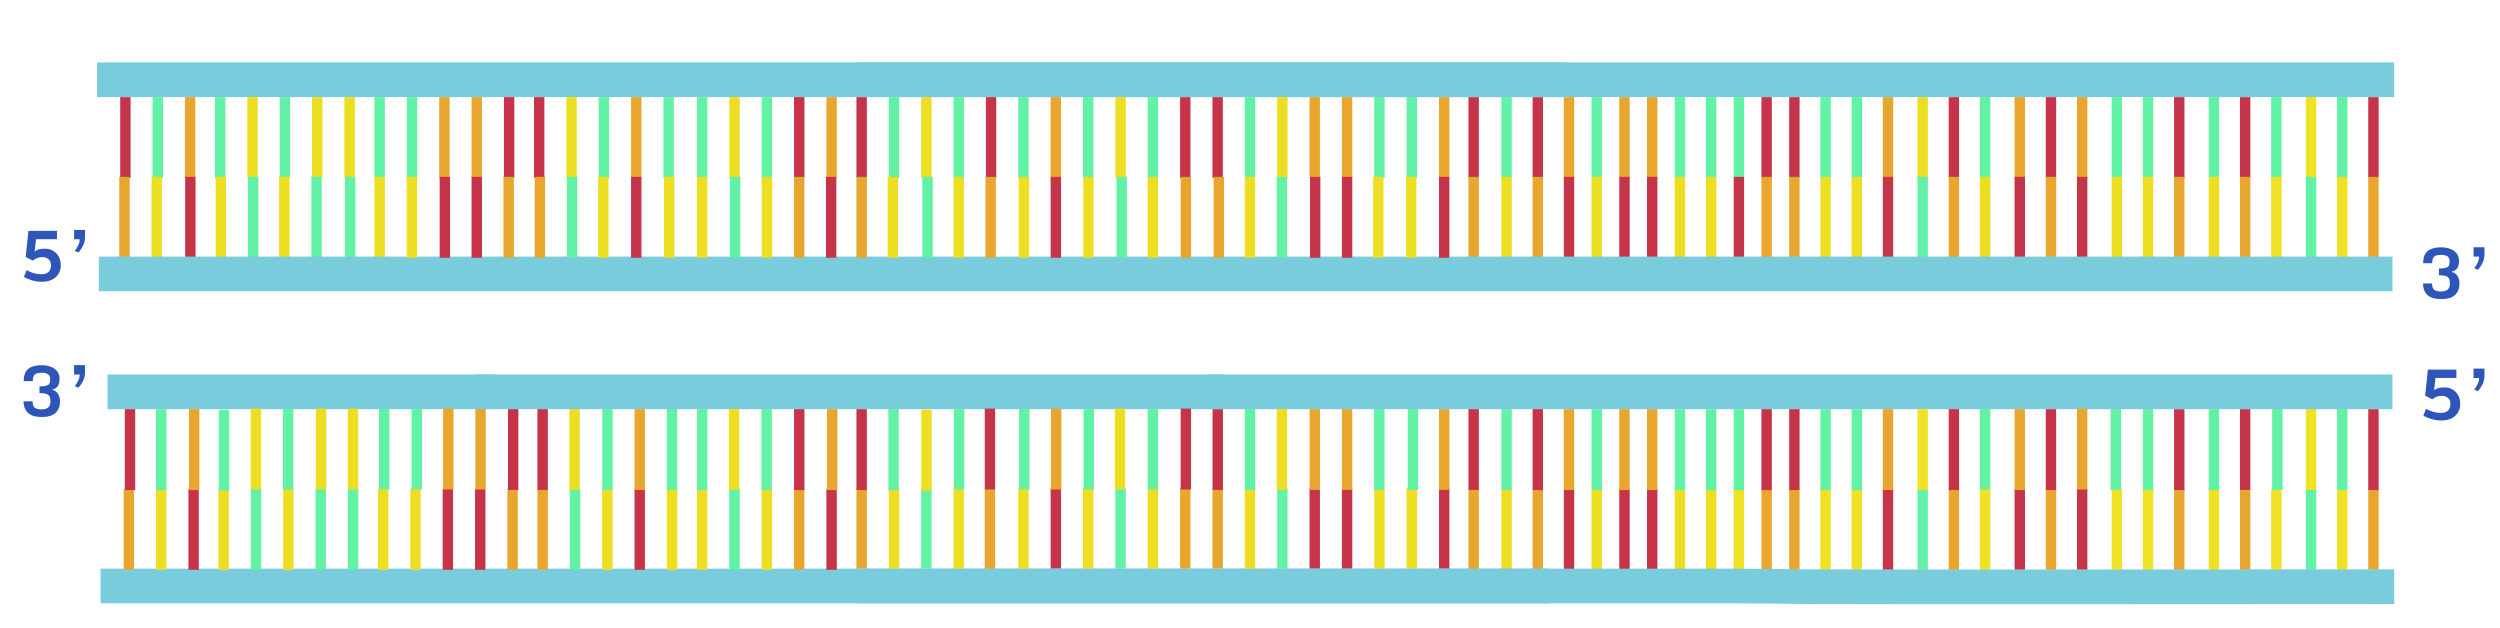 <svg width="721" height="181" viewBox="0 0 721 181" fill="none" xmlns="http://www.w3.org/2000/svg">
<g filter="url(#filter0_d)">
<line x1="684.5" y1="137" x2="684.5" y2="160.333" stroke="#E8A62F" stroke-width="3"/>
<line x1="684.5" y1="24" x2="684.5" y2="47.333" stroke="#C6344A" stroke-width="3"/>
<line x1="675.5" y1="137" x2="675.5" y2="160.333" stroke="#EFE123" stroke-width="3"/>
<line x1="666.5" y1="137" x2="666.5" y2="160.333" stroke="#62F2A6" stroke-width="3"/>
<line x1="666.5" y1="24" x2="666.5" y2="47.333" stroke="#EFE123" stroke-width="3"/>
<line x1="656.5" y1="137" x2="656.5" y2="160.333" stroke="#EFE123" stroke-width="3"/>
<line x1="656.5" y1="24" x2="656.5" y2="47.334" stroke="#62F2A6" stroke-width="3"/>
<line x1="647.5" y1="137" x2="647.5" y2="160.333" stroke="#E8A62F" stroke-width="3"/>
<line x1="647.5" y1="24" x2="647.5" y2="47.334" stroke="#C6344A" stroke-width="3"/>
<line x1="675.5" y1="24" x2="675.5" y2="47.333" stroke="#62F2A6" stroke-width="3"/>
<line x1="638.5" y1="137" x2="638.5" y2="160.333" stroke="#EFE123" stroke-width="3"/>
<line x1="638.5" y1="24" x2="638.5" y2="47.334" stroke="#62F2A6" stroke-width="3"/>
<line x1="619.5" y1="24" x2="619.5" y2="47.333" stroke="#62F2A6" stroke-width="3"/>
<line x1="619.5" y1="137" x2="619.5" y2="160.333" stroke="#EFE123" stroke-width="3"/>
<line x1="610.5" y1="137" x2="610.5" y2="160.333" stroke="#EFE123" stroke-width="3"/>
<line x1="610.5" y1="24" x2="610.5" y2="47.334" stroke="#62F2A6" stroke-width="3"/>
<line x1="600.5" y1="137" x2="600.5" y2="160.334" stroke="#C6344A" stroke-width="3"/>
<line x1="600.5" y1="24" x2="600.5" y2="47.333" stroke="#E8A62F" stroke-width="3"/>
<line x1="628.5" y1="24" x2="628.5" y2="47.334" stroke="#C6344A" stroke-width="3"/>
<line x1="628.5" y1="137" x2="628.5" y2="160.333" stroke="#E8A62F" stroke-width="3"/>
<line x1="591.5" y1="137" x2="591.5" y2="160.334" stroke="#E8A62F" stroke-width="3"/>
<line x1="591.5" y1="24" x2="591.5" y2="47.333" stroke="#C6344A" stroke-width="3"/>
<line x1="572.5" y1="137" x2="572.5" y2="160.334" stroke="#EFE123" stroke-width="3"/>
<line x1="572.5" y1="24" x2="572.5" y2="47.333" stroke="#62F2A6" stroke-width="3"/>
<line x1="563.5" y1="137" x2="563.5" y2="160.333" stroke="#E8A62F" stroke-width="3"/>
<line x1="563.5" y1="24" x2="563.5" y2="47.333" stroke="#C6344A" stroke-width="3"/>
<line x1="554.5" y1="137" x2="554.5" y2="160.334" stroke="#62F2A6" stroke-width="3"/>
<line x1="554.5" y1="24" x2="554.5" y2="47.334" stroke="#EDDE22" stroke-width="3"/>
<line x1="582.5" y1="24" x2="582.5" y2="47.334" stroke="#E8A62F" stroke-width="3"/>
<line x1="582.5" y1="137" x2="582.5" y2="160.334" stroke="#C6344A" stroke-width="3"/>
<line x1="544.5" y1="137" x2="544.5" y2="160.333" stroke="#C6344A" stroke-width="3"/>
<line x1="544.5" y1="24" x2="544.5" y2="47.333" stroke="#E8A62F" stroke-width="3"/>
<line x1="526.5" y1="137" x2="526.5" y2="160.333" stroke="#EFE123" stroke-width="3"/>
<line x1="526.5" y1="24" x2="526.5" y2="47.333" stroke="#62F2A6" stroke-width="3"/>
<line x1="517.5" y1="137" x2="517.5" y2="160.333" stroke="#E8A62F" stroke-width="3"/>
<line x1="517.5" y1="24" x2="517.5" y2="47.333" stroke="#C6344A" stroke-width="3"/>
<line x1="509.5" y1="137" x2="509.5" y2="160.334" stroke="#E8A62F" stroke-width="3"/>
<line x1="509.5" y1="24" x2="509.5" y2="47.334" stroke="#C6344A" stroke-width="3"/>
<line x1="535.5" y1="24" x2="535.5" y2="47.333" stroke="#62F2A6" stroke-width="3"/>
<line x1="535.5" y1="137" x2="535.5" y2="160.333" stroke="#EFE123" stroke-width="3"/>
<line x1="501.5" y1="137" x2="501.5" y2="160.333" stroke="#EFE123" stroke-width="3"/>
<line x1="501.5" y1="24" x2="501.5" y2="47.333" stroke="#62F2A6" stroke-width="3"/>
<line x1="416.5" y1="24.004" x2="416.5" y2="47.338" stroke="#E8A62F" stroke-width="3"/>
<line x1="425" y1="24" x2="425" y2="47.333" stroke="#C6344A" stroke-width="3"/>
<line x1="434.5" y1="24" x2="434.5" y2="47.333" stroke="#62F2A6" stroke-width="3"/>
<line x1="443.5" y1="24" x2="443.5" y2="47.333" stroke="#C6344A" stroke-width="3"/>
<line x1="452.5" y1="24" x2="452.5" y2="47.333" stroke="#E8A62F" stroke-width="3"/>
<line x1="460.5" y1="24" x2="460.5" y2="47.333" stroke="#62F2A6" stroke-width="3"/>
<line x1="468.5" y1="24" x2="468.5" y2="47.333" stroke="#E8A62F" stroke-width="3"/>
<line x1="476.5" y1="24" x2="476.5" y2="47.333" stroke="#E8A62F" stroke-width="3"/>
<line x1="484.5" y1="24" x2="484.5" y2="47.333" stroke="#62F2A6" stroke-width="3"/>
<line x1="493.5" y1="24" x2="493.5" y2="47.333" stroke="#62F2A6" stroke-width="3"/>
<line x1="425" y1="47.001" x2="425" y2="70.334" stroke="#E8A62F" stroke-width="3"/>
<line x1="434.5" y1="47.001" x2="434.5" y2="70.334" stroke="#EDDE22" stroke-width="3"/>
<line x1="443.5" y1="47.001" x2="443.5" y2="70.334" stroke="#E8A62F" stroke-width="3"/>
<line x1="452.5" y1="47.001" x2="452.5" y2="70.334" stroke="#C6344A" stroke-width="3"/>
<line x1="460.5" y1="47.001" x2="460.5" y2="70.334" stroke="#EDDE22" stroke-width="3"/>
<line x1="468.5" y1="47.001" x2="468.5" y2="70.334" stroke="#C6344A" stroke-width="3"/>
<line x1="476.5" y1="47.001" x2="476.5" y2="70.334" stroke="#C6344A" stroke-width="3"/>
<line x1="484.5" y1="47.001" x2="484.5" y2="70.334" stroke="#EDDE22" stroke-width="3"/>
<line x1="493.5" y1="47.001" x2="493.5" y2="70.334" stroke="#EDDE22" stroke-width="3"/>
<line x1="501.5" y1="47.001" x2="501.5" y2="70.334" stroke="#C6344A" stroke-width="3"/>
<line x1="509.5" y1="47.001" x2="509.5" y2="70.334" stroke="#E8A62F" stroke-width="3"/>
<line x1="517.5" y1="47.001" x2="517.5" y2="70.334" stroke="#E8A62F" stroke-width="3"/>
<line x1="526.5" y1="47.001" x2="526.5" y2="70.334" stroke="#EDDE22" stroke-width="3"/>
<line x1="535.5" y1="47.001" x2="535.5" y2="70.334" stroke="#EDDE22" stroke-width="3"/>
<line x1="544.5" y1="47.001" x2="544.5" y2="70.334" stroke="#C6344A" stroke-width="3"/>
<line x1="554.5" y1="47.001" x2="554.5" y2="70.334" stroke="#62F2A6" stroke-width="3"/>
<line x1="563.5" y1="47.001" x2="563.5" y2="70.334" stroke="#E8A62F" stroke-width="3"/>
<line x1="572.5" y1="47.001" x2="572.5" y2="70.334" stroke="#EDDE22" stroke-width="3"/>
<line x1="582.5" y1="47.001" x2="582.5" y2="70.334" stroke="#C6344A" stroke-width="3"/>
<line x1="591.5" y1="47.001" x2="591.5" y2="70.334" stroke="#E8A62F" stroke-width="3"/>
<line x1="600.5" y1="47.001" x2="600.5" y2="70.334" stroke="#C6344A" stroke-width="3"/>
<line x1="610.5" y1="47.001" x2="610.5" y2="70.334" stroke="#EDDE22" stroke-width="3"/>
<line x1="619.5" y1="47.001" x2="619.5" y2="70.334" stroke="#EDDE22" stroke-width="3"/>
<line x1="628.5" y1="47.001" x2="628.5" y2="70.334" stroke="#E8A62F" stroke-width="3"/>
<line x1="638.5" y1="47.001" x2="638.5" y2="70.334" stroke="#EDDE22" stroke-width="3"/>
<line x1="647.5" y1="47.001" x2="647.5" y2="70.334" stroke="#E8A62F" stroke-width="3"/>
<line x1="656.5" y1="47.001" x2="656.5" y2="70.334" stroke="#EFE123" stroke-width="3"/>
<line x1="666.5" y1="47.001" x2="666.5" y2="70.334" stroke="#62F2A6" stroke-width="3"/>
<line x1="675.5" y1="47.001" x2="675.5" y2="70.334" stroke="#EFE123" stroke-width="3"/>
<line x1="684.5" y1="47.001" x2="684.5" y2="70.334" stroke="#E8A62F" stroke-width="3"/>
<line x1="425" y1="137" x2="425" y2="160.334" stroke="#E8A62F" stroke-width="3"/>
<line x1="434.5" y1="137" x2="434.5" y2="160.334" stroke="#EDDE22" stroke-width="3"/>
<line x1="443.5" y1="137" x2="443.5" y2="160.334" stroke="#E8A62F" stroke-width="3"/>
<line x1="452.5" y1="137" x2="452.5" y2="160.334" stroke="#C6344A" stroke-width="3"/>
<line x1="460.5" y1="137" x2="460.5" y2="160.334" stroke="#EDDE22" stroke-width="3"/>
<line x1="468.5" y1="137" x2="468.5" y2="160.334" stroke="#C6344A" stroke-width="3"/>
<line x1="476.5" y1="137" x2="476.5" y2="160.334" stroke="#C6344A" stroke-width="3"/>
<line x1="484.5" y1="137" x2="484.5" y2="160.334" stroke="#EDDE22" stroke-width="3"/>
<line x1="493.5" y1="137" x2="493.5" y2="160.334" stroke="#EDDE22" stroke-width="3"/>
<line x1="407.167" y1="24.004" x2="407.167" y2="47.338" stroke="#62F2A6" stroke-width="3"/>
<line x1="397.833" y1="24.004" x2="397.833" y2="47.338" stroke="#62F2A6" stroke-width="3"/>
<line x1="388.5" y1="24.004" x2="388.5" y2="47.338" stroke="#E8A62F" stroke-width="3"/>
<path d="M446.667 165.004L29 165.005" stroke="#79CCDB" stroke-width="10"/>
<path d="M451.667 19.008L28 19.008" stroke="#79CCDB" stroke-width="10"/>
<line x1="341.833" y1="24.004" x2="341.833" y2="47.338" stroke="#C6344A" stroke-width="3"/>
<line x1="332.5" y1="24.004" x2="332.5" y2="47.338" stroke="#62F2A6" stroke-width="3"/>
<line x1="323.167" y1="24.004" x2="323.167" y2="47.338" stroke="#EDDE22" stroke-width="3"/>
<line x1="313.833" y1="24.004" x2="313.833" y2="47.338" stroke="#62F2A6" stroke-width="3"/>
<line x1="304.5" y1="24.004" x2="304.5" y2="47.338" stroke="#E8A62F" stroke-width="3"/>
<line x1="295.167" y1="24.004" x2="295.167" y2="47.338" stroke="#62F2A6" stroke-width="3"/>
<line x1="285.833" y1="24.004" x2="285.833" y2="47.338" stroke="#C6344A" stroke-width="3"/>
<line x1="276.5" y1="24.004" x2="276.5" y2="47.338" stroke="#62F2A6" stroke-width="3"/>
<line x1="239.833" y1="24.007" x2="239.833" y2="47.341" stroke="#E8A62F" stroke-width="3"/>
<line x1="230.5" y1="24.007" x2="230.5" y2="47.341" stroke="#C6344A" stroke-width="3"/>
<line x1="221.167" y1="24.007" x2="221.167" y2="47.341" stroke="#62F2A6" stroke-width="3"/>
<line x1="211.833" y1="24.007" x2="211.833" y2="47.341" stroke="#EDDE22" stroke-width="3"/>
<line x1="202.5" y1="24.007" x2="202.5" y2="47.341" stroke="#62F2A6" stroke-width="3"/>
<line x1="192.833" y1="24.007" x2="192.833" y2="47.341" stroke="#62F2A6" stroke-width="3"/>
<line x1="183.5" y1="24.007" x2="183.5" y2="47.341" stroke="#E8A62F" stroke-width="3"/>
<line x1="174.167" y1="24.007" x2="174.167" y2="47.341" stroke="#62F2A6" stroke-width="3"/>
<line x1="164.833" y1="24.007" x2="164.833" y2="47.341" stroke="#EDDE22" stroke-width="3"/>
<line x1="155.5" y1="24.007" x2="155.5" y2="47.341" stroke="#C6344A" stroke-width="3"/>
<line x1="146.833" y1="24.007" x2="146.833" y2="47.341" stroke="#C6344A" stroke-width="3"/>
<line x1="137.5" y1="24.007" x2="137.5" y2="47.341" stroke="#E8A62F" stroke-width="3"/>
<line x1="128.167" y1="24.007" x2="128.167" y2="47.341" stroke="#E8A62F" stroke-width="3"/>
<line x1="118.833" y1="24.007" x2="118.833" y2="47.341" stroke="#62F2A6" stroke-width="3"/>
<line x1="109.5" y1="24.007" x2="109.5" y2="47.341" stroke="#62F2A6" stroke-width="3"/>
<line x1="100.833" y1="24.007" x2="100.833" y2="47.341" stroke="#EDDE22" stroke-width="3"/>
<line x1="91.5" y1="24.007" x2="91.5" y2="47.341" stroke="#EDDE22" stroke-width="3"/>
<line x1="82.167" y1="24.007" x2="82.167" y2="47.341" stroke="#62F2A6" stroke-width="3"/>
<line x1="72.833" y1="24.007" x2="72.833" y2="47.341" stroke="#EDDE22" stroke-width="3"/>
<line x1="63.5" y1="24.007" x2="63.5" y2="47.341" stroke="#62F2A6" stroke-width="3"/>
<line x1="54.833" y1="24.007" x2="54.833" y2="47.341" stroke="#E8A62F" stroke-width="3"/>
<line x1="45.5" y1="24.007" x2="45.5" y2="47.341" stroke="#62F2A6" stroke-width="3"/>
<line x1="36.167" y1="24.007" x2="36.167" y2="47.341" stroke="#C6344A" stroke-width="3"/>
<line x1="239.833" y1="137.003" x2="239.833" y2="160.337" stroke="#C6344A" stroke-width="3"/>
<line x1="230.5" y1="137.003" x2="230.5" y2="160.337" stroke="#E8A62F" stroke-width="3"/>
<line x1="221.167" y1="137.003" x2="221.167" y2="160.337" stroke="#EDDE22" stroke-width="3"/>
<line x1="211.833" y1="137.003" x2="211.833" y2="160.337" stroke="#62F2A6" stroke-width="3"/>
<line x1="202.5" y1="137.003" x2="202.5" y2="160.337" stroke="#EDDE22" stroke-width="3"/>
<line x1="193.833" y1="137.002" x2="193.833" y2="160.335" stroke="#EDDE22" stroke-width="3"/>
<line x1="184.5" y1="137.002" x2="184.5" y2="160.335" stroke="#C6344A" stroke-width="3"/>
<line x1="175.167" y1="137.002" x2="175.167" y2="160.335" stroke="#EDDE22" stroke-width="3"/>
<line x1="165.833" y1="137.002" x2="165.833" y2="160.335" stroke="#62F2A6" stroke-width="3"/>
<line x1="156.5" y1="137.002" x2="156.5" y2="160.335" stroke="#E8A62F" stroke-width="3"/>
<line x1="147.833" y1="137.002" x2="147.833" y2="160.335" stroke="#E8A62F" stroke-width="3"/>
<line x1="138.5" y1="137.002" x2="138.5" y2="160.335" stroke="#C6344A" stroke-width="3"/>
<line x1="129.167" y1="137.002" x2="129.167" y2="160.335" stroke="#C6344A" stroke-width="3"/>
<line x1="119.833" y1="137.002" x2="119.833" y2="160.335" stroke="#EDDE22" stroke-width="3"/>
<line x1="110.5" y1="137.002" x2="110.5" y2="160.335" stroke="#EDDE22" stroke-width="3"/>
<line x1="101.833" y1="137.002" x2="101.833" y2="160.335" stroke="#62F2A6" stroke-width="3"/>
<line x1="92.5" y1="137.002" x2="92.5" y2="160.335" stroke="#62F2A6" stroke-width="3"/>
<line x1="83.167" y1="137.002" x2="83.167" y2="160.335" stroke="#EDDE22" stroke-width="3"/>
<line x1="73.833" y1="137.002" x2="73.833" y2="160.335" stroke="#62F2A6" stroke-width="3"/>
<line x1="64.5" y1="137.002" x2="64.5" y2="160.335" stroke="#EDDE22" stroke-width="3"/>
<line x1="55.833" y1="137" x2="55.833" y2="160.334" stroke="#C6344A" stroke-width="3"/>
<line x1="46.5" y1="137" x2="46.5" y2="160.334" stroke="#EDDE22" stroke-width="3"/>
<line x1="37.167" y1="137" x2="37.167" y2="160.334" stroke="#E8A62F" stroke-width="3"/>
<line x1="257.833" y1="136.671" x2="257.833" y2="160.004" stroke="#EDDE22" stroke-width="3"/>
<line x1="248.5" y1="136.671" x2="248.5" y2="160.004" stroke="#E8A62F" stroke-width="3"/>
<line x1="267.167" y1="24.004" x2="267.167" y2="47.338" stroke="#EDDE22" stroke-width="3"/>
<line x1="257.833" y1="24.004" x2="257.833" y2="47.338" stroke="#62F2A6" stroke-width="3"/>
<line x1="248.5" y1="24.004" x2="248.5" y2="47.338" stroke="#C6344A" stroke-width="3"/>
<line x1="379.167" y1="24.004" x2="379.167" y2="47.338" stroke="#E8A62F" stroke-width="3"/>
<line x1="369.833" y1="24.004" x2="369.833" y2="47.338" stroke="#EDDE22" stroke-width="3"/>
<line x1="360.5" y1="24.004" x2="360.5" y2="47.338" stroke="#62F2A6" stroke-width="3"/>
<line x1="351.167" y1="24.004" x2="351.167" y2="47.338" stroke="#C6344A" stroke-width="3"/>
<path d="M690.5 19C690.5 19 504.267 19 496.801 19C489.335 19 484.662 19 475.984 19L247 19" stroke="#79CCDB" stroke-width="10"/>
<line y1="-1.5" x2="23.333" y2="-1.5" transform="matrix(0 -1 -1 0 415 160.004)" stroke="#C6344A" stroke-width="3"/>
<line y1="-1.5" x2="23.333" y2="-1.5" transform="matrix(0 -1 -1 0 405.667 160.004)" stroke="#EDDE22" stroke-width="3"/>
<line y1="-1.5" x2="23.333" y2="-1.5" transform="matrix(0 -1 -1 0 396.333 160.004)" stroke="#EDDE22" stroke-width="3"/>
<line y1="-1.5" x2="23.333" y2="-1.5" transform="matrix(0 -1 -1 0 387 160.004)" stroke="#C6344A" stroke-width="3"/>
<line y1="-1.5" x2="23.333" y2="-1.5" transform="matrix(0 -1 -1 0 340.333 160.004)" stroke="#E8A62F" stroke-width="3"/>
<line y1="-1.5" x2="23.333" y2="-1.5" transform="matrix(0 -1 -1 0 331 160.004)" stroke="#EDDE22" stroke-width="3"/>
<line y1="-1.5" x2="23.333" y2="-1.5" transform="matrix(0 -1 -1 0 321.667 160.004)" stroke="#62F2A6" stroke-width="3"/>
<line y1="-1.5" x2="23.333" y2="-1.5" transform="matrix(0 -1 -1 0 312.333 160.004)" stroke="#EDDE22" stroke-width="3"/>
<line y1="-1.5" x2="23.333" y2="-1.5" transform="matrix(0 -1 -1 0 303 160.004)" stroke="#C6344A" stroke-width="3"/>
<line y1="-1.5" x2="23.333" y2="-1.5" transform="matrix(0 -1 -1 0 293.667 160.004)" stroke="#EDDE22" stroke-width="3"/>
<line y1="-1.5" x2="23.333" y2="-1.5" transform="matrix(0 -1 -1 0 284 160.332)" stroke="#E8A62F" stroke-width="3"/>
<line y1="-1.5" x2="23.333" y2="-1.5" transform="matrix(0 -1 -1 0 275 160.004)" stroke="#EDDE22" stroke-width="3"/>
<line y1="-1.5" x2="23.333" y2="-1.5" transform="matrix(0 -1 -1 0 265.667 160.004)" stroke="#62F2A6" stroke-width="3"/>
<line y1="-1.5" x2="23.333" y2="-1.5" transform="matrix(0 -1 -1 0 377.667 160.004)" stroke="#C6344A" stroke-width="3"/>
<line y1="-1.5" x2="23.333" y2="-1.5" transform="matrix(0 -1 -1 0 368.333 160.004)" stroke="#62F2A6" stroke-width="3"/>
<line y1="-1.5" x2="23.333" y2="-1.5" transform="matrix(0 -1 -1 0 359 160.004)" stroke="#EDDE22" stroke-width="3"/>
<line y1="-1.5" x2="23.333" y2="-1.5" transform="matrix(0 -1 -1 0 349.667 160.004)" stroke="#E8A62F" stroke-width="3"/>
<path d="M690.5 165.2C690.5 165.2 529.632 165.325 521.429 165.2C513.227 165.076 508.093 165.04 498.56 165L247 165" stroke="#79CCDB" stroke-width="10"/>
</g>
<g filter="url(#filter1_d)">
<path d="M11.982 24.066C13.695 24.066 14.551 23.324 14.551 21.84C14.551 21.137 14.46 20.626 14.277 20.307C14.102 19.981 13.789 19.747 13.34 19.604C12.891 19.454 12.24 19.379 11.387 19.379V17.436C12.962 17.436 13.9 17.195 14.199 16.713C14.382 16.413 14.473 15.961 14.473 15.355C14.473 14.743 14.287 14.284 13.916 13.979C13.545 13.666 12.891 13.51 11.953 13.51C11.016 13.51 10.361 13.685 9.99 14.037C9.626 14.382 9.447 15.007 9.453 15.912H6.836C6.849 14.219 7.305 13.031 8.203 12.348C9.102 11.664 10.345 11.322 11.934 11.322C13.529 11.322 14.801 11.671 15.752 12.367C16.703 13.057 17.178 14.018 17.178 15.248C17.178 16.238 16.989 16.97 16.611 17.445C16.234 17.914 15.693 18.227 14.99 18.383C16.533 18.799 17.305 19.952 17.305 21.84C17.305 23.148 16.888 24.213 16.055 25.033C15.221 25.854 13.896 26.264 12.08 26.264C10.264 26.264 8.936 25.88 8.096 25.111C7.256 24.337 6.816 23.213 6.777 21.742H9.395C9.408 22.628 9.613 23.236 10.01 23.568C10.413 23.9 11.071 24.066 11.982 24.066ZM22.598 17.807L21.553 17.357C21.885 16.98 22.204 16.479 22.51 15.854C22.822 15.222 22.979 14.607 22.979 14.008H21.367V11.312H24.512V13.49C24.512 14.356 24.297 15.199 23.867 16.02C23.438 16.833 23.014 17.429 22.598 17.807Z" fill="white"/>
</g>
<g filter="url(#filter2_d)">
<path d="M703.982 170.066C705.695 170.066 706.551 169.324 706.551 167.84C706.551 167.137 706.46 166.626 706.277 166.307C706.102 165.981 705.789 165.747 705.34 165.604C704.891 165.454 704.24 165.379 703.387 165.379V163.436C704.962 163.436 705.9 163.195 706.199 162.713C706.382 162.413 706.473 161.961 706.473 161.355C706.473 160.743 706.287 160.285 705.916 159.979C705.545 159.666 704.891 159.51 703.953 159.51C703.016 159.51 702.361 159.686 701.99 160.037C701.626 160.382 701.447 161.007 701.453 161.912H698.836C698.849 160.219 699.305 159.031 700.203 158.348C701.102 157.664 702.345 157.322 703.934 157.322C705.529 157.322 706.801 157.671 707.752 158.367C708.702 159.057 709.178 160.018 709.178 161.248C709.178 162.238 708.989 162.97 708.611 163.445C708.234 163.914 707.693 164.227 706.99 164.383C708.533 164.799 709.305 165.952 709.305 167.84C709.305 169.148 708.888 170.213 708.055 171.033C707.221 171.854 705.896 172.264 704.08 172.264C702.264 172.264 700.936 171.88 700.096 171.111C699.256 170.337 698.816 169.214 698.777 167.742H701.395C701.408 168.628 701.613 169.236 702.01 169.568C702.413 169.9 703.071 170.066 703.982 170.066ZM714.598 163.807L713.553 163.357C713.885 162.98 714.204 162.479 714.51 161.854C714.822 161.222 714.979 160.607 714.979 160.008H713.367V157.312H716.512V159.49C716.512 160.356 716.297 161.199 715.867 162.02C715.438 162.833 715.014 163.429 714.598 163.807Z" fill="white"/>
</g>
<g filter="url(#filter3_d)">
<path d="M699.99 15.602C700.55 15.016 701.52 14.723 702.9 14.723C704.287 14.723 705.404 15.172 706.25 16.07C707.103 16.969 707.529 18.118 707.529 19.518C707.529 20.917 707.038 22.06 706.055 22.945C705.072 23.824 703.75 24.264 702.09 24.264C701.068 24.264 700.068 24.114 699.092 23.814C698.115 23.515 697.386 23.189 696.904 22.838L697.676 20.895C699.004 21.689 700.423 22.086 701.934 22.086C703.77 22.086 704.691 21.21 704.697 19.459V19.449C704.697 18.753 704.473 18.199 704.023 17.789C703.581 17.372 703.018 17.164 702.334 17.164C701.156 17.164 700.212 17.499 699.502 18.17L697.412 17.125L698.203 9.586H706.426V11.988H700.391L699.99 15.602ZM712.598 15.807L711.553 15.357C711.885 14.98 712.204 14.479 712.51 13.854C712.822 13.222 712.979 12.607 712.979 12.008H711.367V9.312H714.512V11.49C714.512 12.356 714.297 13.199 713.867 14.02C713.438 14.833 713.014 15.429 712.598 15.807Z" fill="white"/>
</g>
<g filter="url(#filter4_d)">
<path d="M7.99 163.602C8.55 163.016 9.52 162.723 10.9 162.723C12.287 162.723 13.404 163.172 14.25 164.07C15.103 164.969 15.529 166.118 15.529 167.518C15.529 168.917 15.038 170.06 14.055 170.945C13.072 171.824 11.75 172.264 10.09 172.264C9.068 172.264 8.068 172.114 7.092 171.814C6.115 171.515 5.386 171.189 4.904 170.838L5.676 168.895C7.004 169.689 8.423 170.086 9.934 170.086C11.77 170.086 12.691 169.21 12.697 167.459V167.449C12.697 166.753 12.473 166.199 12.023 165.789C11.581 165.372 11.018 165.164 10.334 165.164C9.156 165.164 8.212 165.499 7.502 166.17L5.412 165.125L6.203 157.586H14.426V159.988H8.391L7.99 163.602ZM20.598 163.807L19.553 163.357C19.885 162.98 20.204 162.479 20.51 161.854C20.822 161.222 20.979 160.607 20.979 160.008H19.367V157.312H22.512V159.49C22.512 160.356 22.297 161.199 21.867 162.02C21.438 162.833 21.014 163.429 20.598 163.807Z" fill="white"/>
</g>
<g filter="url(#filter5_d)">
<path d="M703.982 80.066C705.695 80.066 706.551 79.324 706.551 77.84C706.551 77.137 706.46 76.626 706.277 76.307C706.102 75.981 705.789 75.747 705.34 75.603C704.891 75.454 704.24 75.379 703.387 75.379V73.436C704.962 73.436 705.9 73.195 706.199 72.713C706.382 72.413 706.473 71.961 706.473 71.356C706.473 70.743 706.287 70.284 705.916 69.978C705.545 69.666 704.891 69.51 703.953 69.51C703.016 69.51 702.361 69.686 701.99 70.037C701.626 70.382 701.447 71.007 701.453 71.912H698.836C698.849 70.219 699.305 69.031 700.203 68.348C701.102 67.664 702.345 67.322 703.934 67.322C705.529 67.322 706.801 67.671 707.752 68.367C708.702 69.057 709.178 70.018 709.178 71.248C709.178 72.238 708.989 72.97 708.611 73.445C708.234 73.914 707.693 74.227 706.99 74.383C708.533 74.799 709.305 75.952 709.305 77.84C709.305 79.148 708.888 80.213 708.055 81.033C707.221 81.853 705.896 82.264 704.08 82.264C702.264 82.264 700.936 81.88 700.096 81.111C699.256 80.337 698.816 79.213 698.777 77.742H701.395C701.408 78.628 701.613 79.236 702.01 79.568C702.413 79.9 703.071 80.066 703.982 80.066ZM714.598 73.807L713.553 73.357C713.885 72.98 714.204 72.478 714.51 71.853C714.822 71.222 714.979 70.607 714.979 70.008H713.367V67.312H716.512V69.49C716.512 70.356 716.297 71.199 715.867 72.019C715.438 72.833 715.014 73.429 714.598 73.807Z" fill="#2E55B9"/>
</g>
<g filter="url(#filter6_d)">
<path d="M11.982 114.066C13.695 114.066 14.551 113.324 14.551 111.84C14.551 111.137 14.46 110.626 14.277 110.307C14.102 109.981 13.789 109.747 13.34 109.604C12.891 109.454 12.24 109.379 11.387 109.379V107.436C12.962 107.436 13.9 107.195 14.199 106.713C14.382 106.413 14.473 105.961 14.473 105.355C14.473 104.743 14.287 104.285 13.916 103.979C13.545 103.666 12.891 103.51 11.953 103.51C11.016 103.51 10.361 103.686 9.99 104.037C9.626 104.382 9.447 105.007 9.453 105.912H6.836C6.849 104.219 7.305 103.031 8.203 102.348C9.102 101.664 10.345 101.322 11.934 101.322C13.529 101.322 14.801 101.671 15.752 102.367C16.703 103.057 17.178 104.018 17.178 105.248C17.178 106.238 16.989 106.97 16.611 107.445C16.234 107.914 15.693 108.227 14.99 108.383C16.533 108.799 17.305 109.952 17.305 111.84C17.305 113.148 16.888 114.213 16.055 115.033C15.221 115.854 13.896 116.264 12.08 116.264C10.264 116.264 8.936 115.88 8.096 115.111C7.256 114.337 6.816 113.214 6.777 111.742H9.395C9.408 112.628 9.613 113.236 10.01 113.568C10.413 113.9 11.071 114.066 11.982 114.066ZM22.598 107.807L21.553 107.357C21.885 106.98 22.204 106.479 22.51 105.854C22.822 105.222 22.979 104.607 22.979 104.008H21.367V101.312H24.512V103.49C24.512 104.356 24.297 105.199 23.867 106.02C23.438 106.833 23.014 107.429 22.598 107.807Z" fill="#2E55B9"/>
</g>
<g filter="url(#filter7_d)">
<path d="M9.99 68.602C10.55 68.016 11.52 67.723 12.9 67.723C14.287 67.723 15.404 68.172 16.25 69.07C17.103 69.969 17.529 71.118 17.529 72.518C17.529 73.917 17.038 75.06 16.055 75.945C15.072 76.824 13.75 77.264 12.09 77.264C11.068 77.264 10.068 77.114 9.092 76.814C8.115 76.515 7.386 76.189 6.904 75.838L7.676 73.894C9.004 74.689 10.423 75.086 11.934 75.086C13.77 75.086 14.691 74.21 14.697 72.459V72.449C14.697 71.753 14.473 71.199 14.023 70.789C13.581 70.372 13.018 70.164 12.334 70.164C11.156 70.164 10.212 70.499 9.502 71.17L7.412 70.125L8.203 62.586H16.426V64.988H10.391L9.99 68.602ZM22.598 68.807L21.553 68.357C21.885 67.98 22.204 67.478 22.51 66.853C22.822 66.222 22.979 65.607 22.979 65.008H21.367V62.312H24.512V64.49C24.512 65.356 24.297 66.199 23.867 67.019C23.438 67.833 23.014 68.429 22.598 68.807Z" fill="#2E55B9"/>
</g>
<g filter="url(#filter8_d)">
<path d="M701.99 108.602C702.55 108.016 703.52 107.723 704.9 107.723C706.287 107.723 707.404 108.172 708.25 109.07C709.103 109.969 709.529 111.118 709.529 112.518C709.529 113.917 709.038 115.06 708.055 115.945C707.072 116.824 705.75 117.264 704.09 117.264C703.068 117.264 702.068 117.114 701.092 116.814C700.115 116.515 699.386 116.189 698.904 115.838L699.676 113.895C701.004 114.689 702.423 115.086 703.934 115.086C705.77 115.086 706.691 114.21 706.697 112.459V112.449C706.697 111.753 706.473 111.199 706.023 110.789C705.581 110.372 705.018 110.164 704.334 110.164C703.156 110.164 702.212 110.499 701.502 111.17L699.412 110.125L700.203 102.586H708.426V104.988H702.391L701.99 108.602ZM714.598 108.807L713.553 108.357C713.885 107.98 714.204 107.479 714.51 106.854C714.822 106.222 714.979 105.607 714.979 105.008H713.367V102.312H716.512V104.49C716.512 105.356 716.297 106.199 715.867 107.02C715.438 107.833 715.014 108.429 714.598 108.807Z" fill="#2E55B9"/>
</g>
<g filter="url(#filter9_d)">
<line x1="45.2" y1="47" x2="45.2" y2="70.33" stroke="#EDDE22" stroke-width="3"/>
<line x1="54.9" y1="47" x2="54.9" y2="70.33" stroke="#C6344A" stroke-width="3"/>
<line x1="63.7" y1="47" x2="63.7" y2="70.33" stroke="#EDDE22" stroke-width="3"/>
<line x1="82" y1="47" x2="82" y2="70.33" stroke="#EDDE22" stroke-width="3"/>
<line x1="73" y1="47" x2="73" y2="70.33" stroke="#62F2A6" stroke-width="3"/>
<line x1="91.3" y1="47" x2="91.3" y2="70.33" stroke="#62F2A6" stroke-width="3"/>
<line x1="101" y1="47" x2="101" y2="70.33" stroke="#62F2A6" stroke-width="3"/>
<line x1="109.5" y1="47" x2="109.5" y2="70.33" stroke="#EDDE22" stroke-width="3"/>
<line x1="35.9" y1="47" x2="35.9" y2="70.33" stroke="#E8A62F" stroke-width="3"/>
</g>
<g filter="url(#filter10_d)">
<line x1="211.7" y1="137.3" x2="211.7" y2="113.97" stroke="#EDDE22" stroke-width="3"/>
<line x1="202.5" y1="137.3" x2="202.5" y2="113.97" stroke="#62F2A6" stroke-width="3"/>
<line x1="193.8" y1="137.3" x2="193.8" y2="113.97" stroke="#62F2A6" stroke-width="3"/>
<line x1="175.2" y1="137.3" x2="175.2" y2="113.97" stroke="#62F2A6" stroke-width="3"/>
<line x1="184.5" y1="137.3" x2="184.5" y2="113.97" stroke="#E8A62F" stroke-width="3"/>
<line x1="165.7" y1="137.3" x2="165.7" y2="113.97" stroke="#EDDE22" stroke-width="3"/>
<line x1="156.5" y1="137.3" x2="156.5" y2="113.97" stroke="#C6344A" stroke-width="3"/>
<line x1="148" y1="137.3" x2="148" y2="113.97" stroke="#C6344A" stroke-width="3"/>
<line x1="221.1" y1="137.3" x2="221.1" y2="113.97" stroke="#62F2A6" stroke-width="3"/>
</g>
<g filter="url(#filter11_d)">
<line x1="416.5" y1="137.3" x2="416.5" y2="113.97" stroke="#E8A62F" stroke-width="3"/>
<line x1="407.5" y1="137.3" x2="407.5" y2="113.97" stroke="#62F2A6" stroke-width="3"/>
<line x1="397.8" y1="137.3" x2="397.8" y2="113.97" stroke="#62F2A6" stroke-width="3"/>
<line x1="379.2" y1="137.3" x2="379.2" y2="113.97" stroke="#E8A62F" stroke-width="3"/>
<line x1="388.5" y1="137.3" x2="388.5" y2="113.97" stroke="#E8A62F" stroke-width="3"/>
<line x1="369.7" y1="137.3" x2="369.7" y2="113.97" stroke="#EDDE22" stroke-width="3"/>
<line x1="360.5" y1="137.3" x2="360.5" y2="113.97" stroke="#62F2A6" stroke-width="3"/>
<line x1="351.2" y1="137.3" x2="351.2" y2="113.97" stroke="#C6344A" stroke-width="3"/>
<line x1="425" y1="137.3" x2="425" y2="113.97" stroke="#C6344A" stroke-width="3"/>
</g>
<g filter="url(#filter12_d)">
<line x1="675.5" y1="137.3" x2="675.5" y2="113.97" stroke="#62F2A6" stroke-width="3"/>
<line x1="666.5" y1="137.3" x2="666.5" y2="113.97" stroke="#EFE123" stroke-width="3"/>
<line x1="656.8" y1="137.3" x2="656.8" y2="113.97" stroke="#62F2A6" stroke-width="3"/>
<line x1="638.5" y1="137.33" x2="638.5" y2="114" stroke="#62F2A6" stroke-width="3"/>
<line x1="647.5" y1="137.3" x2="647.5" y2="113.97" stroke="#C6344A" stroke-width="3"/>
<line x1="628.5" y1="137.33" x2="628.5" y2="114" stroke="#C6344A" stroke-width="3"/>
<line x1="619.5" y1="137.3" x2="619.5" y2="113.97" stroke="#62F2A6" stroke-width="3"/>
<line x1="610.2" y1="137.3" x2="610.2" y2="113.97" stroke="#62F2A6" stroke-width="3"/>
<line x1="684.5" y1="137.33" x2="684.5" y2="114" stroke="#C6344A" stroke-width="3"/>
</g>
<g filter="url(#filter13_d)">
<path d="M28.5 75H690" stroke="#79CCDB" stroke-width="10"/>
<line x1="128.3" y1="47" x2="128.3" y2="70.33" stroke="#C6344A" stroke-width="3"/>
<line x1="137.5" y1="47" x2="137.5" y2="70.33" stroke="#C6344A" stroke-width="3"/>
<line x1="146.7" y1="47" x2="146.7" y2="70.33" stroke="#E8A62F" stroke-width="3"/>
<line x1="165" y1="47" x2="165" y2="70.33" stroke="#62F2A6" stroke-width="3"/>
<line x1="155.7" y1="47" x2="155.7" y2="70.33" stroke="#E8A62F" stroke-width="3"/>
<line x1="174" y1="47" x2="174" y2="70.33" stroke="#EDDE22" stroke-width="3"/>
<line x1="183.5" y1="47" x2="183.5" y2="70.33" stroke="#C6344A" stroke-width="3"/>
<line x1="202.5" y1="47" x2="202.5" y2="70.33" stroke="#EDDE22" stroke-width="3"/>
<line x1="193" y1="47" x2="193" y2="70.33" stroke="#EDDE22" stroke-width="3"/>
<line x1="212" y1="47" x2="212" y2="70.33" stroke="#62F2A6" stroke-width="3"/>
<line x1="221.2" y1="47" x2="221.2" y2="70.33" stroke="#EDDE22" stroke-width="3"/>
<line x1="230.5" y1="47" x2="230.5" y2="70.33" stroke="#E8A62F" stroke-width="3"/>
<line x1="239.7" y1="47" x2="239.7" y2="70.33" stroke="#C6344A" stroke-width="3"/>
<line x1="248.5" y1="47" x2="248.5" y2="70.33" stroke="#E8A62F" stroke-width="3"/>
<line x1="257.5" y1="47" x2="257.5" y2="70.33" stroke="#EDDE22" stroke-width="3"/>
<line x1="267.5" y1="47" x2="267.5" y2="70.33" stroke="#62F2A6" stroke-width="3"/>
<line x1="276.5" y1="47" x2="276.5" y2="70.33" stroke="#EDDE22" stroke-width="3"/>
<line x1="285.7" y1="47" x2="285.7" y2="70.33" stroke="#E8A62F" stroke-width="3"/>
<line x1="295.3" y1="47" x2="295.3" y2="70.33" stroke="#EDDE22" stroke-width="3"/>
<line x1="304.5" y1="47" x2="304.5" y2="70.33" stroke="#C6344A" stroke-width="3"/>
<line x1="313.9" y1="47" x2="313.9" y2="70.33" stroke="#EDDE22" stroke-width="3"/>
<line x1="323.5" y1="47" x2="323.5" y2="70.33" stroke="#62F2A6" stroke-width="3"/>
<line x1="332.5" y1="47" x2="332.5" y2="70.33" stroke="#EDDE22" stroke-width="3"/>
<line x1="342" y1="47" x2="342" y2="70.33" stroke="#E8A62F" stroke-width="3"/>
<line x1="351.5" y1="47" x2="351.5" y2="70.33" stroke="#E8A62F" stroke-width="3"/>
<line x1="360.5" y1="47" x2="360.5" y2="70.33" stroke="#EDDE22" stroke-width="3"/>
<line x1="369.7" y1="47" x2="369.7" y2="70.33" stroke="#62F2A6" stroke-width="3"/>
<line x1="379.3" y1="47" x2="379.3" y2="70.33" stroke="#C6344A" stroke-width="3"/>
<line x1="388.5" y1="47" x2="388.5" y2="70.33" stroke="#C6344A" stroke-width="3"/>
<line x1="397.5" y1="47" x2="397.5" y2="70.33" stroke="#EDDE22" stroke-width="3"/>
<line x1="407" y1="47" x2="407" y2="70.33" stroke="#EDDE22" stroke-width="3"/>
<line x1="416.5" y1="47" x2="416.5" y2="70.33" stroke="#C6344A" stroke-width="3"/>
<line x1="118.8" y1="47" x2="118.8" y2="70.33" stroke="#EDDE22" stroke-width="3"/>
</g>
<g filter="url(#filter14_d)">
<path d="M31 109H142.7" stroke="#79CCDB" stroke-width="10"/>
<line y1="-1.5" x2="23.33" y2="-1.5" transform="matrix(0 -1 -1 0 91.1 137.17)" stroke="#EDDE22" stroke-width="3"/>
<line y1="-1.5" x2="23.33" y2="-1.5" transform="matrix(0 -1 -1 0 100.3 137.17)" stroke="#EDDE22" stroke-width="3"/>
<line y1="-1.5" x2="23.33" y2="-1.5" transform="matrix(0 -1 -1 0 109.3 137.17)" stroke="#62F2A6" stroke-width="3"/>
<line y1="-1.5" x2="23.33" y2="-1.5" transform="matrix(0 -1 -1 0 127.8 137.17)" stroke="#E8A62F" stroke-width="3"/>
<line y1="-1.5" x2="23.33" y2="-1.5" transform="matrix(0 -1 -1 0 118.7 137.17)" stroke="#62F2A6" stroke-width="3"/>
<line y1="-1.5" x2="23.33" y2="-1.5" transform="matrix(0 -1 -1 0 137.1 137.17)" stroke="#E8A62F" stroke-width="3"/>
<line y1="-1.5" x2="23.33" y2="-1.5" transform="matrix(0 -1 -1 0 81.6 137.17)" stroke="#62F2A6" stroke-width="3"/>
<line y1="-1.5" x2="23.33" y2="-1.5" transform="matrix(0 -1 -1 0 72.3 137.17)" stroke="#EDDE22" stroke-width="3"/>
<line y1="-1.5" x2="23.33" y2="-1.5" transform="matrix(0 -1 -1 0 63.1 137.5)" stroke="#62F2A6" stroke-width="3"/>
<line y1="-1.5" x2="23.33" y2="-1.5" transform="matrix(0 -1 -1 0 54.5 137.33)" stroke="#E8A62F" stroke-width="3"/>
<line y1="-1.5" x2="23.33" y2="-1.5" transform="matrix(0 -1 -1 0 45 137.33)" stroke="#62F2A6" stroke-width="3"/>
<line y1="-1.5" x2="23.33" y2="-1.5" transform="matrix(0 -1 -1 0 36 137.329)" stroke="#C6344A" stroke-width="3"/>
</g>
<g filter="url(#filter15_d)">
<path d="M137 109H353" stroke="#79CCDB" stroke-width="10"/>
<line y1="-1.5" x2="23.33" y2="-1.5" transform="matrix(0 -1 -1 0 293.9 137.17)" stroke="#62F2A6" stroke-width="3"/>
<line y1="-1.5" x2="23.33" y2="-1.5" transform="matrix(0 -1 -1 0 303.1 137.17)" stroke="#E8A62F" stroke-width="3"/>
<line y1="-1.5" x2="23.33" y2="-1.5" transform="matrix(0 -1 -1 0 312.5 137.17)" stroke="#62F2A6" stroke-width="3"/>
<line y1="-1.5" x2="23.33" y2="-1.5" transform="matrix(0 -1 -1 0 331 137.17)" stroke="#62F2A6" stroke-width="3"/>
<line y1="-1.5" x2="23.33" y2="-1.5" transform="matrix(0 -1 -1 0 321.5 137.17)" stroke="#EDDE22" stroke-width="3"/>
<line y1="-1.5" x2="23.33" y2="-1.5" transform="matrix(0 -1 -1 0 340.5 137.17)" stroke="#C6344A" stroke-width="3"/>
<line y1="-1.5" x2="23.33" y2="-1.5" transform="matrix(0 -1 -1 0 284 137.17)" stroke="#C6344A" stroke-width="3"/>
<line y1="-1.5" x2="23.33" y2="-1.5" transform="matrix(0 -1 -1 0 275.1 137.17)" stroke="#62F2A6" stroke-width="3"/>
<line y1="-1.5" x2="23.33" y2="-1.5" transform="matrix(0 -1 -1 0 265.7 137.5)" stroke="#EDDE22" stroke-width="3"/>
<line y1="-1.5" x2="23.33" y2="-1.5" transform="matrix(0 -1 -1 0 256.2 137.33)" stroke="#62F2A6" stroke-width="3"/>
<line y1="-1.5" x2="23.33" y2="-1.5" transform="matrix(0 -1 -1 0 247 137.33)" stroke="#C6344A" stroke-width="3"/>
<line y1="-1.5" x2="23.33" y2="-1.5" transform="matrix(0 -1 -1 0 238.5 137.33)" stroke="#E8A62F" stroke-width="3"/>
<line y1="-1.5" x2="23.33" y2="-1.5" transform="matrix(0 -1 -1 0 229 137.33)" stroke="#C6344A" stroke-width="3"/>
</g>
<g filter="url(#filter16_d)">
<path d="M348 109.002H690" stroke="#79CCDB" stroke-width="10"/>
<line y1="-1.5" x2="23.33" y2="-1.5" transform="matrix(0 -1 -1 0 553 137.332)" stroke="#EFE123" stroke-width="3"/>
<line y1="-1.5" x2="23.33" y2="-1.5" transform="matrix(0 -1 -1 0 562 137.332)" stroke="#C6344A" stroke-width="3"/>
<line y1="-1.5" x2="23.33" y2="-1.5" transform="matrix(0 -1 -1 0 571 137.172)" stroke="#62F2A6" stroke-width="3"/>
<line y1="-1.5" x2="23.33" y2="-1.5" transform="matrix(0 -1 -1 0 590 137.332)" stroke="#C6344A" stroke-width="3"/>
<line y1="-1.5" x2="23.33" y2="-1.5" transform="matrix(0 -1 -1 0 581 137.332)" stroke="#E8A62F" stroke-width="3"/>
<line y1="-1.5" x2="23.33" y2="-1.5" transform="matrix(0 -1 -1 0 599 137.172)" stroke="#E8A62F" stroke-width="3"/>
<line y1="-1.5" x2="23.33" y2="-1.5" transform="matrix(0 -1 -1 0 543 137.332)" stroke="#E8A62F" stroke-width="3"/>
<line y1="-1.5" x2="23.33" y2="-1.5" transform="matrix(0 -1 -1 0 534 137.332)" stroke="#62F2A6" stroke-width="3"/>
<line y1="-1.5" x2="23.33" y2="-1.5" transform="matrix(0 -1 -1 0 525 137.332)" stroke="#62F2A6" stroke-width="3"/>
<line y1="-1.5" x2="23.33" y2="-1.5" transform="matrix(0 -1 -1 0 516 137.332)" stroke="#C6344A" stroke-width="3"/>
<line y1="-1.5" x2="23.33" y2="-1.5" transform="matrix(0 -1 -1 0 508 137.332)" stroke="#C6344A" stroke-width="3"/>
<line y1="-1.5" x2="23.33" y2="-1.5" transform="matrix(0 -1 -1 0 500 137.332)" stroke="#62F2A6" stroke-width="3"/>
<line y1="-1.5" x2="23.33" y2="-1.5" transform="matrix(0 -1 -1 0 492 137.332)" stroke="#62F2A6" stroke-width="3"/>
<line y1="-1.5" x2="23.33" y2="-1.5" transform="matrix(0 -1 -1 0 483 137.332)" stroke="#62F2A6" stroke-width="3"/>
<line y1="-1.5" x2="23.33" y2="-1.5" transform="matrix(0 -1 -1 0 475 137.332)" stroke="#E8A62F" stroke-width="3"/>
<line y1="-1.5" x2="23.33" y2="-1.5" transform="matrix(0 -1 -1 0 467 137.331)" stroke="#E8A62F" stroke-width="3"/>
<line y1="-1.5" x2="23.33" y2="-1.5" transform="matrix(0 -1 -1 0 459 137.331)" stroke="#62F2A6" stroke-width="3"/>
<line y1="-1.5" x2="23.33" y2="-1.5" transform="matrix(0 -1 -1 0 451 137.331)" stroke="#E8A62F" stroke-width="3"/>
<line y1="-1.5" x2="23.33" y2="-1.5" transform="matrix(0 -1 -1 0 442 137.331)" stroke="#C6344A" stroke-width="3"/>
<line y1="-1.5" x2="23.33" y2="-1.5" transform="matrix(0 -1 -1 0 433 137.331)" stroke="#62F2A6" stroke-width="3"/>
</g>
<defs>
<filter id="filter0_d" x="24" y="14.001" width="670.503" height="164.256" filterUnits="userSpaceOnUse" color-interpolation-filters="sRGB">
<feFlood flood-opacity="0" result="BackgroundImageFix"/>
<feColorMatrix in="SourceAlpha" type="matrix" values="0 0 0 0 0 0 0 0 0 0 0 0 0 0 0 0 0 0 127 0"/>
<feOffset dy="4"/>
<feGaussianBlur stdDeviation="2"/>
<feColorMatrix type="matrix" values="0 0 0 0 0 0 0 0 0 0 0 0 0 0 0 0 0 0 0.25 0"/>
<feBlend mode="normal" in2="BackgroundImageFix" result="effect1_dropShadow"/>
<feBlend mode="normal" in="SourceGraphic" in2="effect1_dropShadow" result="shape"/>
</filter>
<filter id="filter1_d" x="2.777" y="11.312" width="25.734" height="22.951" filterUnits="userSpaceOnUse" color-interpolation-filters="sRGB">
<feFlood flood-opacity="0" result="BackgroundImageFix"/>
<feColorMatrix in="SourceAlpha" type="matrix" values="0 0 0 0 0 0 0 0 0 0 0 0 0 0 0 0 0 0 127 0"/>
<feOffset dy="4"/>
<feGaussianBlur stdDeviation="2"/>
<feColorMatrix type="matrix" values="0 0 0 0 0 0 0 0 0 0 0 0 0 0 0 0 0 0 0.25 0"/>
<feBlend mode="normal" in2="BackgroundImageFix" result="effect1_dropShadow"/>
<feBlend mode="normal" in="SourceGraphic" in2="effect1_dropShadow" result="shape"/>
</filter>
<filter id="filter2_d" x="694.777" y="157.312" width="25.734" height="22.951" filterUnits="userSpaceOnUse" color-interpolation-filters="sRGB">
<feFlood flood-opacity="0" result="BackgroundImageFix"/>
<feColorMatrix in="SourceAlpha" type="matrix" values="0 0 0 0 0 0 0 0 0 0 0 0 0 0 0 0 0 0 127 0"/>
<feOffset dy="4"/>
<feGaussianBlur stdDeviation="2"/>
<feColorMatrix type="matrix" values="0 0 0 0 0 0 0 0 0 0 0 0 0 0 0 0 0 0 0.25 0"/>
<feBlend mode="normal" in2="BackgroundImageFix" result="effect1_dropShadow"/>
<feBlend mode="normal" in="SourceGraphic" in2="effect1_dropShadow" result="shape"/>
</filter>
<filter id="filter3_d" x="692.904" y="9.312" width="25.607" height="22.951" filterUnits="userSpaceOnUse" color-interpolation-filters="sRGB">
<feFlood flood-opacity="0" result="BackgroundImageFix"/>
<feColorMatrix in="SourceAlpha" type="matrix" values="0 0 0 0 0 0 0 0 0 0 0 0 0 0 0 0 0 0 127 0"/>
<feOffset dy="4"/>
<feGaussianBlur stdDeviation="2"/>
<feColorMatrix type="matrix" values="0 0 0 0 0 0 0 0 0 0 0 0 0 0 0 0 0 0 0.25 0"/>
<feBlend mode="normal" in2="BackgroundImageFix" result="effect1_dropShadow"/>
<feBlend mode="normal" in="SourceGraphic" in2="effect1_dropShadow" result="shape"/>
</filter>
<filter id="filter4_d" x="0.904" y="157.312" width="25.607" height="22.951" filterUnits="userSpaceOnUse" color-interpolation-filters="sRGB">
<feFlood flood-opacity="0" result="BackgroundImageFix"/>
<feColorMatrix in="SourceAlpha" type="matrix" values="0 0 0 0 0 0 0 0 0 0 0 0 0 0 0 0 0 0 127 0"/>
<feOffset dy="4"/>
<feGaussianBlur stdDeviation="2"/>
<feColorMatrix type="matrix" values="0 0 0 0 0 0 0 0 0 0 0 0 0 0 0 0 0 0 0.25 0"/>
<feBlend mode="normal" in2="BackgroundImageFix" result="effect1_dropShadow"/>
<feBlend mode="normal" in="SourceGraphic" in2="effect1_dropShadow" result="shape"/>
</filter>
<filter id="filter5_d" x="694.777" y="67.312" width="25.734" height="22.951" filterUnits="userSpaceOnUse" color-interpolation-filters="sRGB">
<feFlood flood-opacity="0" result="BackgroundImageFix"/>
<feColorMatrix in="SourceAlpha" type="matrix" values="0 0 0 0 0 0 0 0 0 0 0 0 0 0 0 0 0 0 127 0"/>
<feOffset dy="4"/>
<feGaussianBlur stdDeviation="2"/>
<feColorMatrix type="matrix" values="0 0 0 0 0 0 0 0 0 0 0 0 0 0 0 0 0 0 0.25 0"/>
<feBlend mode="normal" in2="BackgroundImageFix" result="effect1_dropShadow"/>
<feBlend mode="normal" in="SourceGraphic" in2="effect1_dropShadow" result="shape"/>
</filter>
<filter id="filter6_d" x="2.777" y="101.312" width="25.734" height="22.951" filterUnits="userSpaceOnUse" color-interpolation-filters="sRGB">
<feFlood flood-opacity="0" result="BackgroundImageFix"/>
<feColorMatrix in="SourceAlpha" type="matrix" values="0 0 0 0 0 0 0 0 0 0 0 0 0 0 0 0 0 0 127 0"/>
<feOffset dy="4"/>
<feGaussianBlur stdDeviation="2"/>
<feColorMatrix type="matrix" values="0 0 0 0 0 0 0 0 0 0 0 0 0 0 0 0 0 0 0.25 0"/>
<feBlend mode="normal" in2="BackgroundImageFix" result="effect1_dropShadow"/>
<feBlend mode="normal" in="SourceGraphic" in2="effect1_dropShadow" result="shape"/>
</filter>
<filter id="filter7_d" x="2.904" y="62.312" width="25.607" height="22.951" filterUnits="userSpaceOnUse" color-interpolation-filters="sRGB">
<feFlood flood-opacity="0" result="BackgroundImageFix"/>
<feColorMatrix in="SourceAlpha" type="matrix" values="0 0 0 0 0 0 0 0 0 0 0 0 0 0 0 0 0 0 127 0"/>
<feOffset dy="4"/>
<feGaussianBlur stdDeviation="2"/>
<feColorMatrix type="matrix" values="0 0 0 0 0 0 0 0 0 0 0 0 0 0 0 0 0 0 0.25 0"/>
<feBlend mode="normal" in2="BackgroundImageFix" result="effect1_dropShadow"/>
<feBlend mode="normal" in="SourceGraphic" in2="effect1_dropShadow" result="shape"/>
</filter>
<filter id="filter8_d" x="694.904" y="102.312" width="25.607" height="22.951" filterUnits="userSpaceOnUse" color-interpolation-filters="sRGB">
<feFlood flood-opacity="0" result="BackgroundImageFix"/>
<feColorMatrix in="SourceAlpha" type="matrix" values="0 0 0 0 0 0 0 0 0 0 0 0 0 0 0 0 0 0 127 0"/>
<feOffset dy="4"/>
<feGaussianBlur stdDeviation="2"/>
<feColorMatrix type="matrix" values="0 0 0 0 0 0 0 0 0 0 0 0 0 0 0 0 0 0 0.25 0"/>
<feBlend mode="normal" in2="BackgroundImageFix" result="effect1_dropShadow"/>
<feBlend mode="normal" in="SourceGraphic" in2="effect1_dropShadow" result="shape"/>
</filter>
<filter id="filter9_d" x="30.4" y="47" width="84.6" height="31.33" filterUnits="userSpaceOnUse" color-interpolation-filters="sRGB">
<feFlood flood-opacity="0" result="BackgroundImageFix"/>
<feColorMatrix in="SourceAlpha" type="matrix" values="0 0 0 0 0 0 0 0 0 0 0 0 0 0 0 0 0 0 127 0"/>
<feOffset dy="4"/>
<feGaussianBlur stdDeviation="2"/>
<feColorMatrix type="matrix" values="0 0 0 0 0 0 0 0 0 0 0 0 0 0 0 0 0 0 0.25 0"/>
<feBlend mode="normal" in2="BackgroundImageFix" result="effect1_dropShadow"/>
<feBlend mode="normal" in="SourceGraphic" in2="effect1_dropShadow" result="shape"/>
</filter>
<filter id="filter10_d" x="142.5" y="113.97" width="84.1" height="31.33" filterUnits="userSpaceOnUse" color-interpolation-filters="sRGB">
<feFlood flood-opacity="0" result="BackgroundImageFix"/>
<feColorMatrix in="SourceAlpha" type="matrix" values="0 0 0 0 0 0 0 0 0 0 0 0 0 0 0 0 0 0 127 0"/>
<feOffset dy="4"/>
<feGaussianBlur stdDeviation="2"/>
<feColorMatrix type="matrix" values="0 0 0 0 0 0 0 0 0 0 0 0 0 0 0 0 0 0 0.25 0"/>
<feBlend mode="normal" in2="BackgroundImageFix" result="effect1_dropShadow"/>
<feBlend mode="normal" in="SourceGraphic" in2="effect1_dropShadow" result="shape"/>
</filter>
<filter id="filter11_d" x="345.7" y="113.97" width="84.8" height="31.33" filterUnits="userSpaceOnUse" color-interpolation-filters="sRGB">
<feFlood flood-opacity="0" result="BackgroundImageFix"/>
<feColorMatrix in="SourceAlpha" type="matrix" values="0 0 0 0 0 0 0 0 0 0 0 0 0 0 0 0 0 0 127 0"/>
<feOffset dy="4"/>
<feGaussianBlur stdDeviation="2"/>
<feColorMatrix type="matrix" values="0 0 0 0 0 0 0 0 0 0 0 0 0 0 0 0 0 0 0.25 0"/>
<feBlend mode="normal" in2="BackgroundImageFix" result="effect1_dropShadow"/>
<feBlend mode="normal" in="SourceGraphic" in2="effect1_dropShadow" result="shape"/>
</filter>
<filter id="filter12_d" x="604.7" y="113.97" width="85.3" height="31.36" filterUnits="userSpaceOnUse" color-interpolation-filters="sRGB">
<feFlood flood-opacity="0" result="BackgroundImageFix"/>
<feColorMatrix in="SourceAlpha" type="matrix" values="0 0 0 0 0 0 0 0 0 0 0 0 0 0 0 0 0 0 127 0"/>
<feOffset dy="4"/>
<feGaussianBlur stdDeviation="2"/>
<feColorMatrix type="matrix" values="0 0 0 0 0 0 0 0 0 0 0 0 0 0 0 0 0 0 0.25 0"/>
<feBlend mode="normal" in2="BackgroundImageFix" result="effect1_dropShadow"/>
<feBlend mode="normal" in="SourceGraphic" in2="effect1_dropShadow" result="shape"/>
</filter>
<filter id="filter13_d" x="24.5" y="47" width="669.5" height="41" filterUnits="userSpaceOnUse" color-interpolation-filters="sRGB">
<feFlood flood-opacity="0" result="BackgroundImageFix"/>
<feColorMatrix in="SourceAlpha" type="matrix" values="0 0 0 0 0 0 0 0 0 0 0 0 0 0 0 0 0 0 127 0"/>
<feOffset dy="4"/>
<feGaussianBlur stdDeviation="2"/>
<feColorMatrix type="matrix" values="0 0 0 0 0 0 0 0 0 0 0 0 0 0 0 0 0 0 0.25 0"/>
<feBlend mode="normal" in2="BackgroundImageFix" result="effect1_dropShadow"/>
<feBlend mode="normal" in="SourceGraphic" in2="effect1_dropShadow" result="shape"/>
</filter>
<filter id="filter14_d" x="27" y="104" width="119.7" height="41.5" filterUnits="userSpaceOnUse" color-interpolation-filters="sRGB">
<feFlood flood-opacity="0" result="BackgroundImageFix"/>
<feColorMatrix in="SourceAlpha" type="matrix" values="0 0 0 0 0 0 0 0 0 0 0 0 0 0 0 0 0 0 127 0"/>
<feOffset dy="4"/>
<feGaussianBlur stdDeviation="2"/>
<feColorMatrix type="matrix" values="0 0 0 0 0 0 0 0 0 0 0 0 0 0 0 0 0 0 0.25 0"/>
<feBlend mode="normal" in2="BackgroundImageFix" result="effect1_dropShadow"/>
<feBlend mode="normal" in="SourceGraphic" in2="effect1_dropShadow" result="shape"/>
</filter>
<filter id="filter15_d" x="133" y="104" width="224" height="41.5" filterUnits="userSpaceOnUse" color-interpolation-filters="sRGB">
<feFlood flood-opacity="0" result="BackgroundImageFix"/>
<feColorMatrix in="SourceAlpha" type="matrix" values="0 0 0 0 0 0 0 0 0 0 0 0 0 0 0 0 0 0 127 0"/>
<feOffset dy="4"/>
<feGaussianBlur stdDeviation="2"/>
<feColorMatrix type="matrix" values="0 0 0 0 0 0 0 0 0 0 0 0 0 0 0 0 0 0 0.25 0"/>
<feBlend mode="normal" in2="BackgroundImageFix" result="effect1_dropShadow"/>
<feBlend mode="normal" in="SourceGraphic" in2="effect1_dropShadow" result="shape"/>
</filter>
<filter id="filter16_d" x="344" y="104.002" width="350" height="41.33" filterUnits="userSpaceOnUse" color-interpolation-filters="sRGB">
<feFlood flood-opacity="0" result="BackgroundImageFix"/>
<feColorMatrix in="SourceAlpha" type="matrix" values="0 0 0 0 0 0 0 0 0 0 0 0 0 0 0 0 0 0 127 0"/>
<feOffset dy="4"/>
<feGaussianBlur stdDeviation="2"/>
<feColorMatrix type="matrix" values="0 0 0 0 0 0 0 0 0 0 0 0 0 0 0 0 0 0 0.25 0"/>
<feBlend mode="normal" in2="BackgroundImageFix" result="effect1_dropShadow"/>
<feBlend mode="normal" in="SourceGraphic" in2="effect1_dropShadow" result="shape"/>
</filter>
</defs>
</svg>
